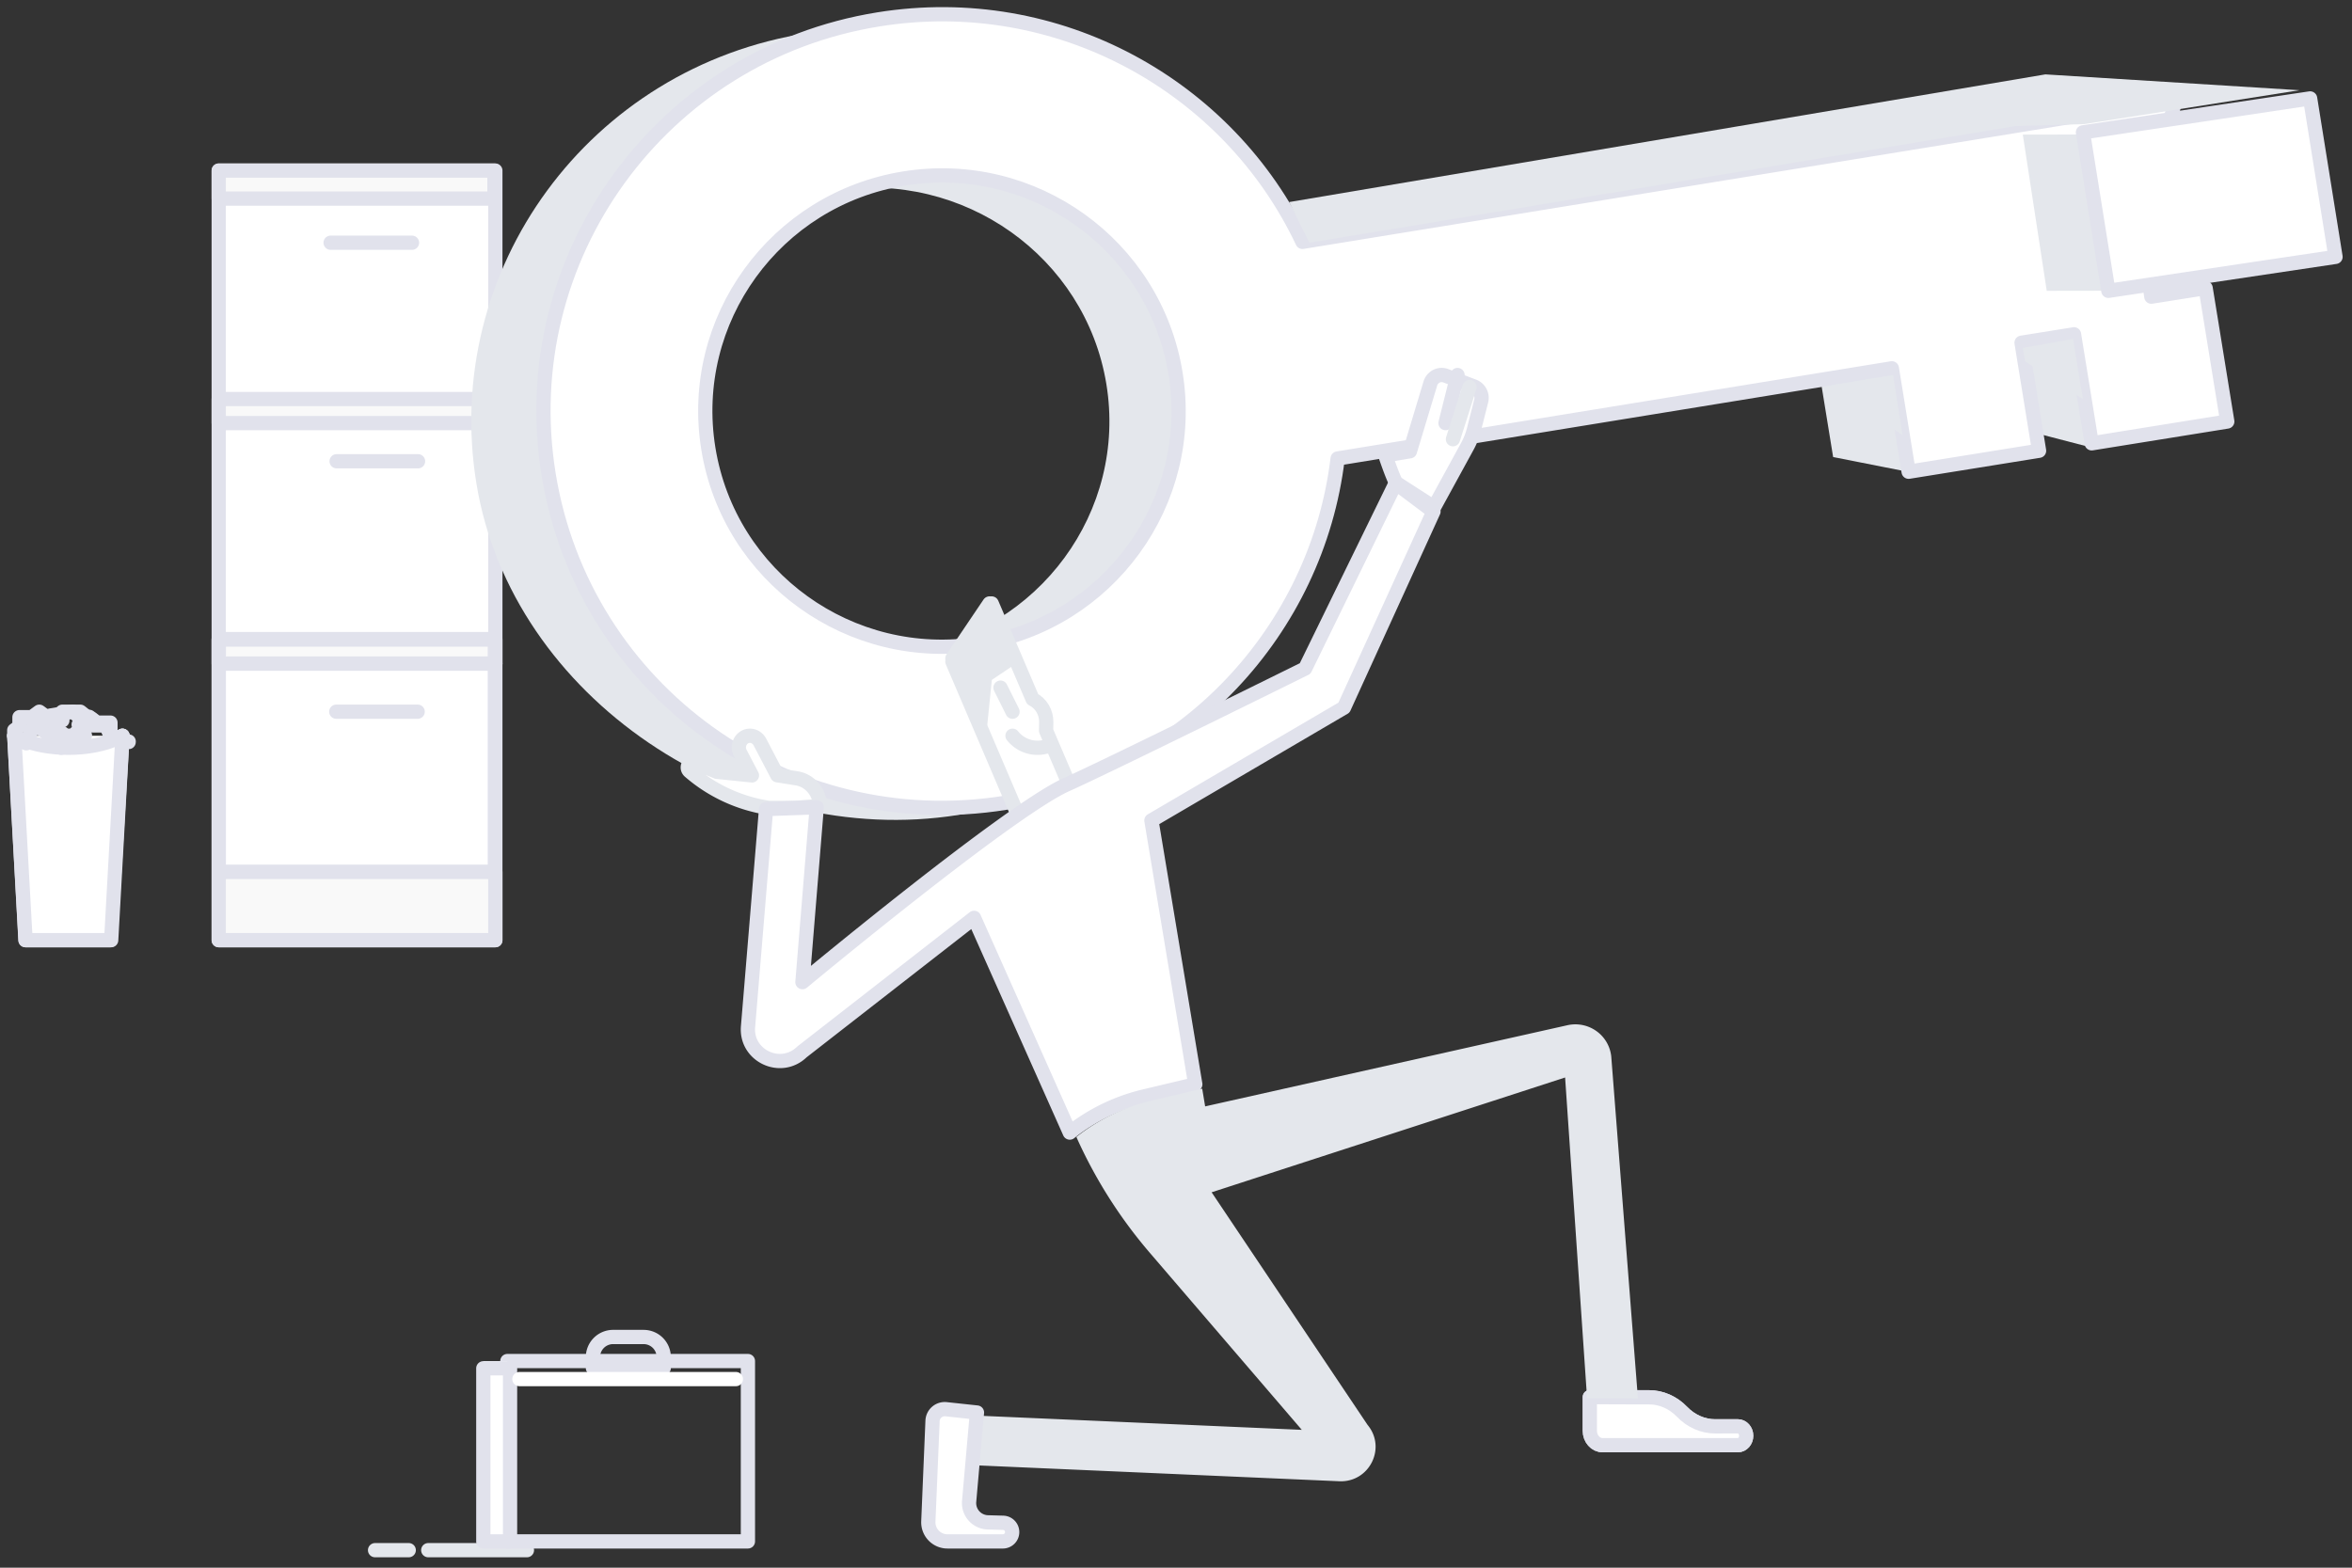 <svg xmlns="http://www.w3.org/2000/svg" width="165" height="110" viewBox="0 0 165 110">
    <rect x="0" y="0" width="165" height="110" fill="#333333" stroke="none"/>
    <g fill="none" fill-rule="evenodd">
        <path fill="#F9F9F9" d="M8.594 51.633l-.013-.008c-.135.123-1.442 1.255-3.784 1.255-2.294 0-3.595-1.086-3.775-1.246H1l.785 14.335h5.957l.852-14.336z"/>
        <path stroke="#E1E2EC" stroke-linecap="round" stroke-linejoin="round" d="M8.594 51.633l-.013-.008c-.135.123-1.442 1.255-3.784 1.255-2.294 0-3.595-1.086-3.775-1.246H1l.785 14.335h5.957l.852-14.336z"/>
        <path fill="#FFF" d="M15.344 65.969H34.75v-54H15.344z"/>
        <path stroke="#E1E2EC" stroke-linecap="round" stroke-linejoin="round" d="M15.344 65.969H34.75v-54H15.344z"/>
        <path fill="#F9F9F9" d="M15.344 29.688H34.75V28H15.344z"/>
        <path stroke="#E1E2EC" stroke-linecap="round" stroke-linejoin="round" d="M15.344 29.688H34.75V28H15.344z"/>
        <path fill="#F9F9F9" d="M15.344 46.563H34.75v-1.688H15.344z"/>
        <path stroke="#E1E2EC" stroke-linecap="round" stroke-linejoin="round" d="M15.344 46.563H34.75v-1.688H15.344z"/>
        <path fill="#F9F9F9" d="M15.344 65.969H34.75v-5.063H15.344z"/>
        <path stroke="#E1E2EC" stroke-linecap="round" stroke-linejoin="round" d="M15.344 65.969H34.75v-4.784H15.344v4.784zm0-4.8h19.374V44.844H15.344V61.17zm7.849-44.138h5.71-5.71zm.397 32.906h5.71-5.71z"/>
        <path fill="#F9F9F9" d="M15.344 13.656H34.75V11.97H15.344z"/>
        <path stroke="#E1E2EC" stroke-linecap="round" stroke-linejoin="round" d="M15.344 13.935h19.344V11.97H15.344v1.966zm.019 32.627H34.75 15.363zm8.251-14.197h5.713-5.713z"/>
        <path fill="#FFF" stroke="#E1E2EC" stroke-linecap="round" stroke-linejoin="round" d="M8.594 51.625L7.8 65.969H1.793L1 51.625"/>
        <path stroke="#E1E2EC" stroke-linecap="round" stroke-linejoin="round" d="M1 51.625s1.32.844 3.797.844c2.476 0 3.797-.844 3.797-.844"/>
        <path stroke="#E1E2EC" stroke-linecap="round" stroke-linejoin="round" d="M1.844 52.156l.563-1.375.906.688 1.062-.02-.086 1.02"/>
        <path stroke="#E1E2EC" stroke-linecap="round" stroke-linejoin="round" d="M3.726 50.77l-.195-.562 1.577-.27.599.486h.697l.346.378m-1.457.653s.704-.518.852-.545c.148-.027 1.297 0 1.297 0l.308.704m-3.68 0c.111.025 1.89 0 1.89 0"/>
        <path stroke="#E1E2EC" stroke-linecap="round" stroke-linejoin="round" d="M3.62 50.574l-.864-.636-.522.383h-.868v.647l-.366.27v.387m4.516-.783l.74-.545.55.406h.944v.922"/>
        <path stroke="#E1E2EC" stroke-linecap="round" stroke-linejoin="round" d="M4.375 50.55v-.612h1.259l.428.34v.503"/>
        <path fill="#F9F9F9" d="M6.048 50.785l-.815.837"/>
        <path stroke="#E1E2EC" stroke-linecap="round" stroke-linejoin="round" d="M6.048 50.785l-.815.837"/>
        <path fill="#F9F9F9" d="M1.4 52.027l.002.04h.043l-.046-.04"/>
        <path stroke="#E1E2EC" stroke-linecap="round" stroke-linejoin="round" d="M1.4 52.027l.002.04h.043z"/>
        <path fill="#F9F9F9" d="M9.028 52.028l-.025.023.023.015z"/>
        <path stroke="#E1E2EC" stroke-linecap="round" stroke-linejoin="round" d="M9.028 52.028l-.025.023.023.015z"/>
        <path fill="#E4E7EC" d="M140.353 23.58l-6.723 9.483-5.03-.993-1.881-11.561 22.781-2.634z"/>
        <path fill="#E4E7EC" d="M151.188 24.113l-4.572 7.262-3.681-.956-1.029-5.957 3.972-4.9z"/>
        <path fill="#FFF" d="M152.031 7.75h-4.784l-63.56 10.282 2.452 15.03 63.559-10.282-2.042-12.52z"/>
        <path stroke="#585C81" stroke-linecap="round" stroke-linejoin="round" d="M152.031 7.75h-4.784l-63.56 10.282 2.452 15.03 63.559-10.282-2.042-12.52z"/>
        <path fill="#E4E7EC" fill-rule="nonzero" d="M63.808 45.726c-9.093 1.443-17.654-4.63-19.123-13.561-1.468-8.933 4.713-17.343 13.806-18.785 9.092-1.443 17.654 4.63 19.122 13.561 1.469 8.932-4.712 17.342-13.805 18.785m28.85-20.57C90.185 10.114 75.476-.582 56.672 2.32 41.351 4.684 30.954 18.91 33.426 33.95c2.473 15.04 18.477 25.663 33.789 23.234 15.31-2.43 27.915-16.99 25.443-32.03"/>
        <path fill="#FFF" d="M141.906 30.795l-3.924.58L136 20.142l3.925-.58z"/>
        <path stroke="#585C81" stroke-linecap="round" stroke-linejoin="round" d="M141.906 30.795l-3.924.58L136 20.142l3.925-.58z"/>
        <path fill="#FFF" fill-rule="nonzero" d="M68.727 45.166c-9.05 1.456-17.572-4.672-19.034-13.686-1.461-9.014 4.69-17.502 13.741-18.958 9.051-1.456 17.573 4.672 19.035 13.686 1.462 9.015-4.69 17.502-13.742 18.958zm86.328-22.957l-.323-1.996-3.81.603-.544-3.791L152.59 7.01l-61.218 9.962C86.2 6.026 74.217-.665 61.625 1.36c-15.24 2.451-25.6 16.743-23.138 31.922 2.461 15.179 16.81 25.496 32.05 23.045 12.596-2.026 21.857-12.139 23.303-24.156l38.88-6.328 1.177 7.257 9.15-1.472-1.228-7.58 3.68-.59 1.24 7.649 9.511-1.53-1.194-7.369z"/>
        <path stroke="#E1E2EC" stroke-linecap="round" stroke-linejoin="round" d="M68.727 45.166c-9.05 1.456-17.572-4.672-19.034-13.686-1.461-9.014 4.69-17.502 13.741-18.958 9.051-1.456 17.573 4.672 19.035 13.686 1.462 9.015-4.69 17.502-13.742 18.958zm86.328-22.957l-.323-1.996-3.81.603-.544-3.791L152.59 7.01l-61.218 9.962C86.2 6.026 74.217-.665 61.625 1.36c-15.24 2.451-25.6 16.743-23.138 31.922 2.461 15.179 16.81 25.496 32.05 23.045 12.596-2.026 21.857-12.139 23.303-24.156l38.88-6.328 1.177 7.257 9.15-1.472-1.228-7.58 3.68-.59 1.24 7.649 9.511-1.53-1.194-7.369z"/>
        <path fill="#E4E7EC" d="M143.585 20.406l4.227-.007-1.678-10.962-4.228.007z"/>
        <path fill="#FFF" d="M163.844 18.024l-15.937 2.382-1.782-11.118 15.937-2.382z"/>
        <path fill="#E4E7EC" d="M161.313 6.33l-17.824-1.111-53.052 8.96 1.425 2.852 49.516-8.184 4.855-.14z"/>
        <path stroke="#E1E2EC" stroke-linecap="round" stroke-linejoin="round" d="M163.844 18.024l-15.937 2.382-1.782-11.118 15.937-2.382z"/>
        <path fill="#FFF" d="M75.25 55.63l-3.691 1.901-4.746-11.105 2.758-4.082 2.868 6.71c.596.296.971.933.959 1.627l-.012.59 1.864 4.36z"/>
        <path stroke="#E4E7EC" stroke-linecap="round" stroke-linejoin="round" d="M73.563 52.357l-.325.066a2.238 2.238 0 0 1-2.207-.798M70.188 48.25l.843 1.688"/>
        <path stroke="#E4E7EC" stroke-linecap="round" stroke-linejoin="round" d="M71.559 57.531l-4.746-11.105 2.758-4.082 2.868 6.71c.596.296.971.933.959 1.627l-.012.59 1.864 4.36-3.691 1.9z"/>
        <path fill="#FFF" d="M55.892 54.614l-1.363-.217-1.218-2.33c-.203-.39-.665-.556-1.044-.358a.81.81 0 0 0-.398.488.855.855 0 0 0 .06.64l.821 1.57-2.461-.252-1.564-.648c-.366-.151-.65.354-.347.616a11.004 11.004 0 0 0 5.564 2.565h1.784l1.805-.134c-.027-.977-.717-1.794-1.64-1.94"/>
        <path stroke="#E4E7EC" stroke-linecap="round" stroke-linejoin="round" d="M55.892 54.614l-1.363-.217-1.218-2.33c-.203-.39-.665-.556-1.044-.358a.81.81 0 0 0-.398.488.855.855 0 0 0 .06.64l.821 1.57-2.461-.252-1.564-.648c-.366-.151-.65.354-.347.616a11.004 11.004 0 0 0 5.564 2.565h1.784l1.805-.134c-.027-.977-.717-1.794-1.64-1.94z"/>
        <path fill="#F4F5F7" stroke="#E1E2EC" stroke-linecap="round" stroke-linejoin="round" d="M111.531 98.031v2.361c0 .56.404 1.014.901 1.014h9.48c.325 0 .588-.297.588-.664 0-.366-.264-.663-.59-.662l-1.582.003c-.861.001-1.692-.363-2.326-1.02-.634-.658-1.465-1.023-2.328-1.02l-.6.001-3.542-.013z"/>
        <path fill="#FFF" stroke="#E1E2EC" stroke-linecap="round" stroke-linejoin="round" d="M111.531 98.031v2.361c0 .56.404 1.014.901 1.014h9.48c.325 0 .588-.297.588-.664 0-.366-.264-.663-.59-.662l-1.582.003c-.861.001-1.692-.363-2.326-1.02-.634-.658-1.465-1.023-2.328-1.02l-.6.001-3.542-.013z"/>
        <path fill="#FFF" d="M100.34 26.92l-1.43 4.744-1.722.29s.684 2.026.816 1.965l2.596 1.675 2.337-4.273c.205-.374.362-.774.467-1.189l.506-1.995a.867.867 0 0 0-.52-1.027l-1.963-.744a.814.814 0 0 0-.66.035.855.855 0 0 0-.428.518"/>
        <path stroke="#E1E2EC" stroke-linecap="round" stroke-linejoin="round" d="M100.34 26.92l-1.43 4.744-1.722.29s.684 2.026.816 1.965l2.596 1.675 2.337-4.273c.205-.374.362-.774.467-1.189l.506-1.995a.867.867 0 0 0-.52-1.027l-1.963-.744a.814.814 0 0 0-.66.035.855.855 0 0 0-.428.518z"/>
        <path fill="#FFF" stroke="#E1E2EC" stroke-linecap="round" stroke-linejoin="round" d="M83.853 76.082L80.775 57.57l13.509-7.917 6.278-13.762-2.652-1.985-6.35 13.002s-13.937 6.895-16.733 8.14c-3.998 1.78-18.533 13.865-18.533 13.865l1.003-12.269-3.555.126-1.265 15.272c-.17 2.046 2.307 3.203 3.782 1.767l12.076-9.406 6.712 15.062.002.004a13.364 13.364 0 0 1 5.226-2.538l3.578-.85v.001z"/>
        <path fill="#E4E7EC" d="M113.04 74.19a2.509 2.509 0 0 0-1.023-1.825 2.546 2.546 0 0 0-2.058-.428l-25.414 5.695-.207-1.245-3.588.85a13.414 13.414 0 0 0-5.24 2.54 33.387 33.387 0 0 0 5.15 8.125l10.665 12.426-22.713-.995a1.752 1.752 0 0 0-1.798 1.666 1.749 1.749 0 0 0 1.643 1.818l25.498 1.118c2.107.092 3.327-2.337 1.986-3.952L84.999 83.66l24.798-8.056 1.542 22.512 3.567.012-1.867-23.937z"/>
        <path fill="#FFF" d="M56.688 68.5L55 70.188M91.281 100.14h1.688M53.313 55l-.844-.844M68.5 64.281l-.844-1.687"/>
        <path fill="#E4E7EC" d="M69.415 42.344l-2.603 3.858 1.954 4.58.342-3.363 1.923-1.286z"/>
        <path stroke="#E4E7EC" stroke-linecap="round" stroke-linejoin="round" d="M69.415 42.344l-2.603 3.858 1.954 4.58.342-3.363 1.923-1.286z"/>
        <path fill="#FFF" stroke="#E1E2EC" stroke-linecap="round" stroke-linejoin="round" d="M66.37 98.88l2.167.233-.551 6.254a1.355 1.355 0 0 0 1.314 1.452l1.086.03a.654.654 0 0 1-.017 1.307h-3.903a1.342 1.342 0 0 1-1.34-1.408l.295-7.047a.858.858 0 0 1 .948-.821"/>
        <path fill="#FFF" d="M109.844 75.226l.844-.796"/>
        <path fill="#E4E7EC" d="M128.406 27.05l5.063 3.481-.665-4.218zM142.076 25.358L146.125 28l-.7-4.219-3.519.635z"/>
        <path fill="#FFF" d="M102.25 26.313l-.844 3.375"/>
        <path stroke="#E1E2EC" stroke-linecap="round" stroke-linejoin="round" d="M102.25 26.313l-.844 3.375"/>
        <path fill="#FFF" d="M103.094 27.156l-.844 3.375"/>
        <path stroke="#E4E7EC" stroke-linecap="round" stroke-linejoin="round" d="M103.094 27.156l-1.165 3.663m-71.886 77.952h6.923m-10.654 0h2.362"/>
        <path stroke="#E1E2EC" stroke-linecap="round" stroke-linejoin="round" d="M35.594 108.156h16.875V95.5H35.594z"/>
        <path fill="#FFF" d="M33.906 108.156h1.688V95.5h-1.688z"/>
        <path stroke="#E1E2EC" stroke-linecap="round" stroke-linejoin="round" d="M33.906 108.156h1.876V96.01h-1.876v12.147zM45.15 93.812H43.01a1.415 1.415 0 0 0-1.413 1.411v.768h4.965v-.768a1.409 1.409 0 0 0-1.413-1.41z"/>
        <path stroke="#FFF" stroke-linecap="round" stroke-linejoin="round" d="M36.438 96.766h15.187"/>
    </g>
</svg>
